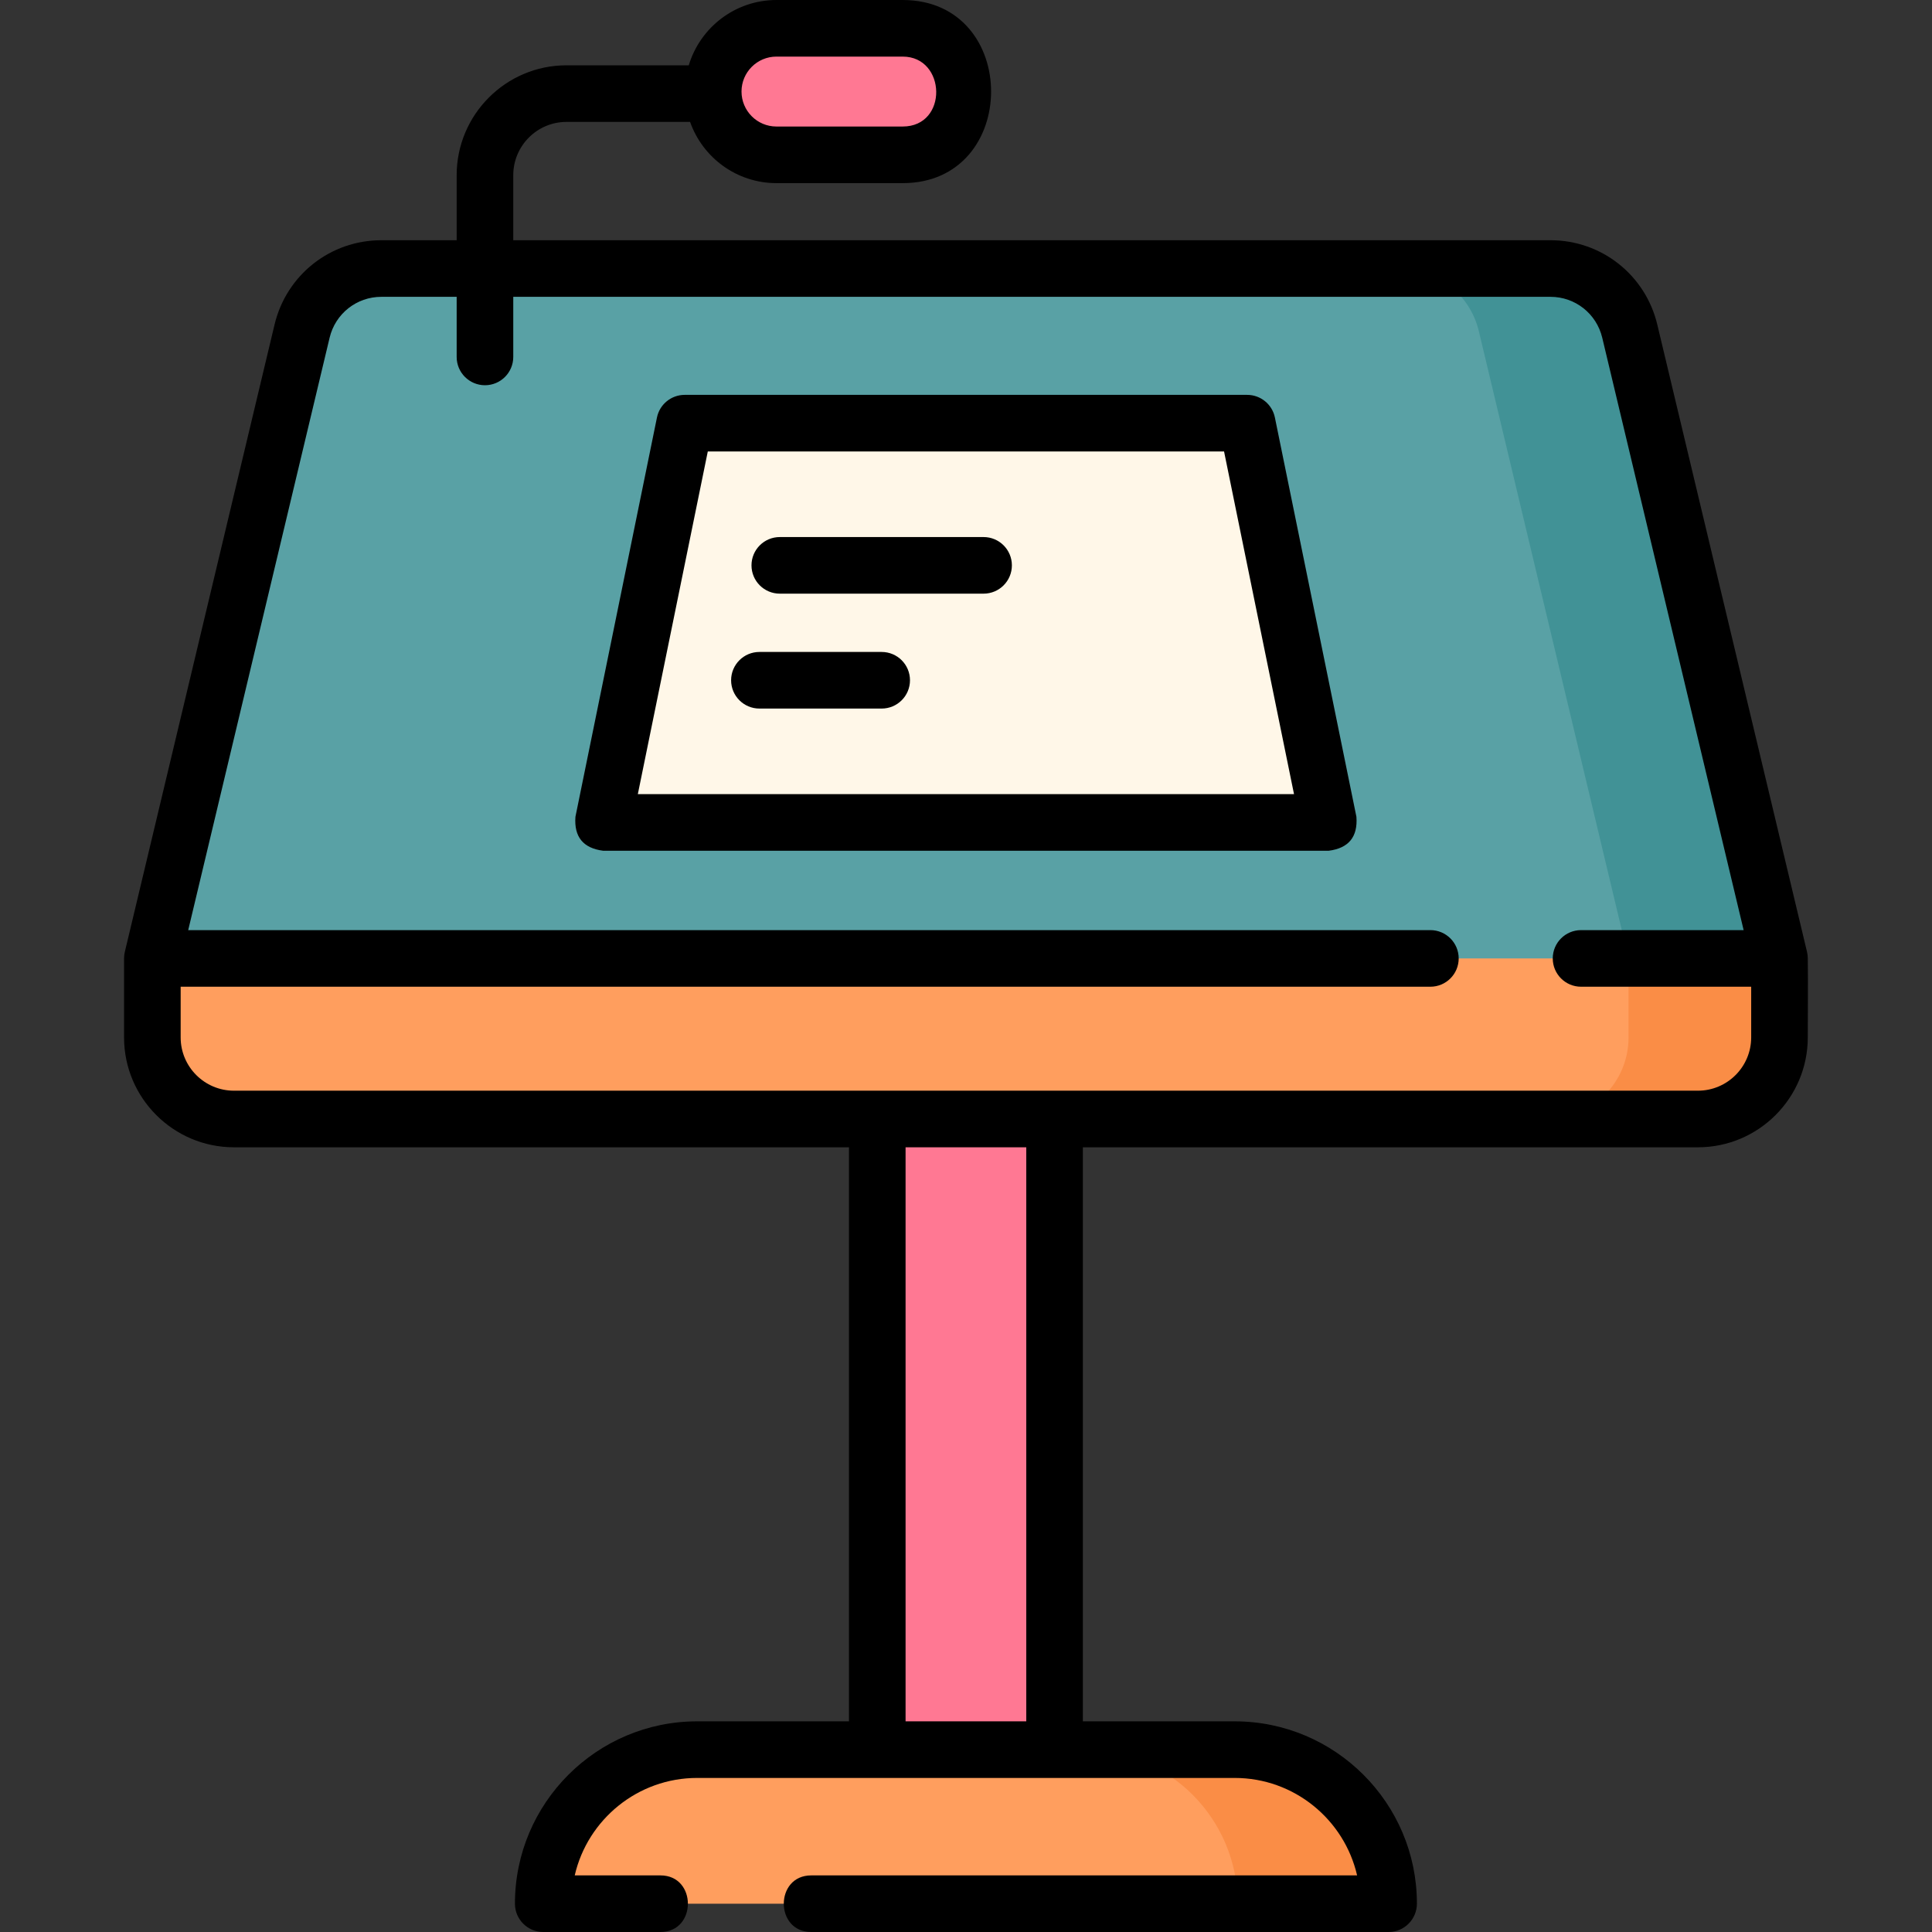 <svg id="Layer_1" enable-background="new 0 0 512 512" height="512" viewBox="0 0 512 512" width="512" xmlns="http://www.w3.org/2000/svg"><rect x="0" y="0" width="512" height="512" fill="#333333" stroke="none"/><g><g><path d="m232.488 286.063h46.985v190.189h-46.985z" fill="#ff7893"/><path d="m367.997 504.5h-224.034v-.027c0-22.533 18.267-40.8 40.8-40.8h142.435c22.533 0 40.8 18.267 40.8 40.8v.027z" fill="#ff9e5e"/><path d="m327.198 463.673h-40c22.533 0 40.8 18.267 40.8 40.8v.027h40v-.027c-.001-22.534-18.267-40.8-40.8-40.8z" fill="#fa8d46"/><path d="m61.996 296.545h387.969c11.939 0 21.618-9.679 21.618-21.618v-20.935l-215.603-66.216-215.602 66.216v20.935c0 11.939 9.678 21.618 21.618 21.618z" fill="#ff9e5e"/><path d="m471.582 253.992h-431.204l39.675-166.226c2.324-9.736 11.015-16.604 21.012-16.604h309.831c9.997 0 18.688 6.868 21.012 16.604z" fill="#59a1a5"/><path d="m431.907 87.766c-2.324-9.736-11.015-16.604-21.012-16.604h-40c9.997 0 18.688 6.868 21.012 16.604l39.675 166.226h40z" fill="#419296"/><g><path d="m239.226 41.03h-33.463c-9.253 0-16.754-7.501-16.754-16.754v-.023c0-9.253 7.501-16.754 16.754-16.754h33.463c9.253 0 16.754 7.501 16.754 16.754v.023c0 9.253-7.501 16.754-16.754 16.754z" fill="#ff7893"/></g><path d="m431.582 253.992v20.935c0 11.939-9.679 21.618-21.618 21.618h40c11.939 0 21.618-9.679 21.618-21.618v-20.935z" fill="#fa8d46"/><path d="m352.115 217.957h-192.27l21.603-105.812h149.064z" fill="#fff7e8"/></g><g><path d="m479.081 253.965c-.002-.567-.072-1.161-.204-1.714l-39.675-166.225c-3.142-13.167-14.782-22.363-28.307-22.363h-274.875v-17.225c0-7.792 6.327-14.132 14.104-14.132h32.758c3.322 9.438 12.322 16.225 22.882 16.225h33.463c31.206 0 31.261-48.53 0-48.53h-33.463c-10.955 0-20.232 7.302-23.231 17.306h-32.409c-16.048 0-29.104 13.069-29.104 29.132v17.225h-19.956c-13.524 0-25.164 9.196-28.306 22.363l-39.675 166.224c-.007.027-.009.055-.015.082-.043.19-.076.383-.104.578-.011.079-.027.157-.036.235-.022.196-.031.395-.038.596-.002.074-.011.148-.011.221 0 .01-.001.019-.001.028v20.935c0 16.056 13.062 29.118 29.118 29.118h162.992v152.128h-40.225c-26.632 0-48.299 21.667-48.299 48.327 0 4.142 3.358 7.5 7.5 7.5h31.062c9.697 0 9.697-15 0-15h-22.717c3.401-14.775 16.662-25.827 32.454-25.827h142.436c15.787 0 29.044 11.042 32.45 25.827h-144.662c-9.697 0-9.697 15 0 15h153.01c4.143 0 7.5-3.385 7.5-7.527 0-26.633-21.667-48.3-48.3-48.3h-40.226v-152.127h162.992c16.056 0 29.118-13.062 29.118-29.118.002-6.985.092-13.977 0-20.962zm-273.318-238.965h33.463c11.577 0 12.11 18.53 0 18.53h-33.463c-5.103 0-9.254-4.151-9.254-9.276 0-5.103 4.152-9.254 9.254-9.254zm66.209 441.173h-31.985v-152.128h31.985zm177.992-167.128h-387.968c-7.785 0-14.118-6.333-14.118-14.118v-13.435h331.192c4.143 0 7.5-3.358 7.5-7.5s-3.357-7.5-7.5-7.5h-329.191l37.47-156.984c1.524-6.386 7.165-10.845 13.716-10.845h19.956v15.929c0 4.142 3.358 7.5 7.5 7.5s7.5-3.358 7.5-7.5v-15.929h274.875c6.553 0 12.193 4.459 13.717 10.845l37.47 156.984h-43.087c-4.143 0-7.5 3.358-7.5 7.5s3.357 7.5 7.5 7.5h45.088v13.435c-.001 7.785-6.334 14.118-14.12 14.118z"/><path d="m337.86 110.645c-.713-3.492-3.785-6-7.349-6h-149.063c-3.564 0-6.636 2.508-7.348 6l-21.604 105.812c-.397 5.325 2.052 8.325 7.349 9h192.27c5.297-.676 7.746-3.676 7.349-9zm-168.829 99.812 18.541-90.812h136.816l18.541 90.812z"/><path d="m260.661 142.325h-54.008c-4.142 0-7.5 3.358-7.5 7.5s3.358 7.5 7.5 7.5h54.008c4.143 0 7.5-3.358 7.5-7.5s-3.358-7.5-7.5-7.5z"/><path d="m233.656 172.776h-32.405c-4.142 0-7.5 3.358-7.5 7.5s3.358 7.5 7.5 7.5h32.405c4.142 0 7.5-3.358 7.5-7.5s-3.358-7.5-7.5-7.5z"/></g></g></svg>